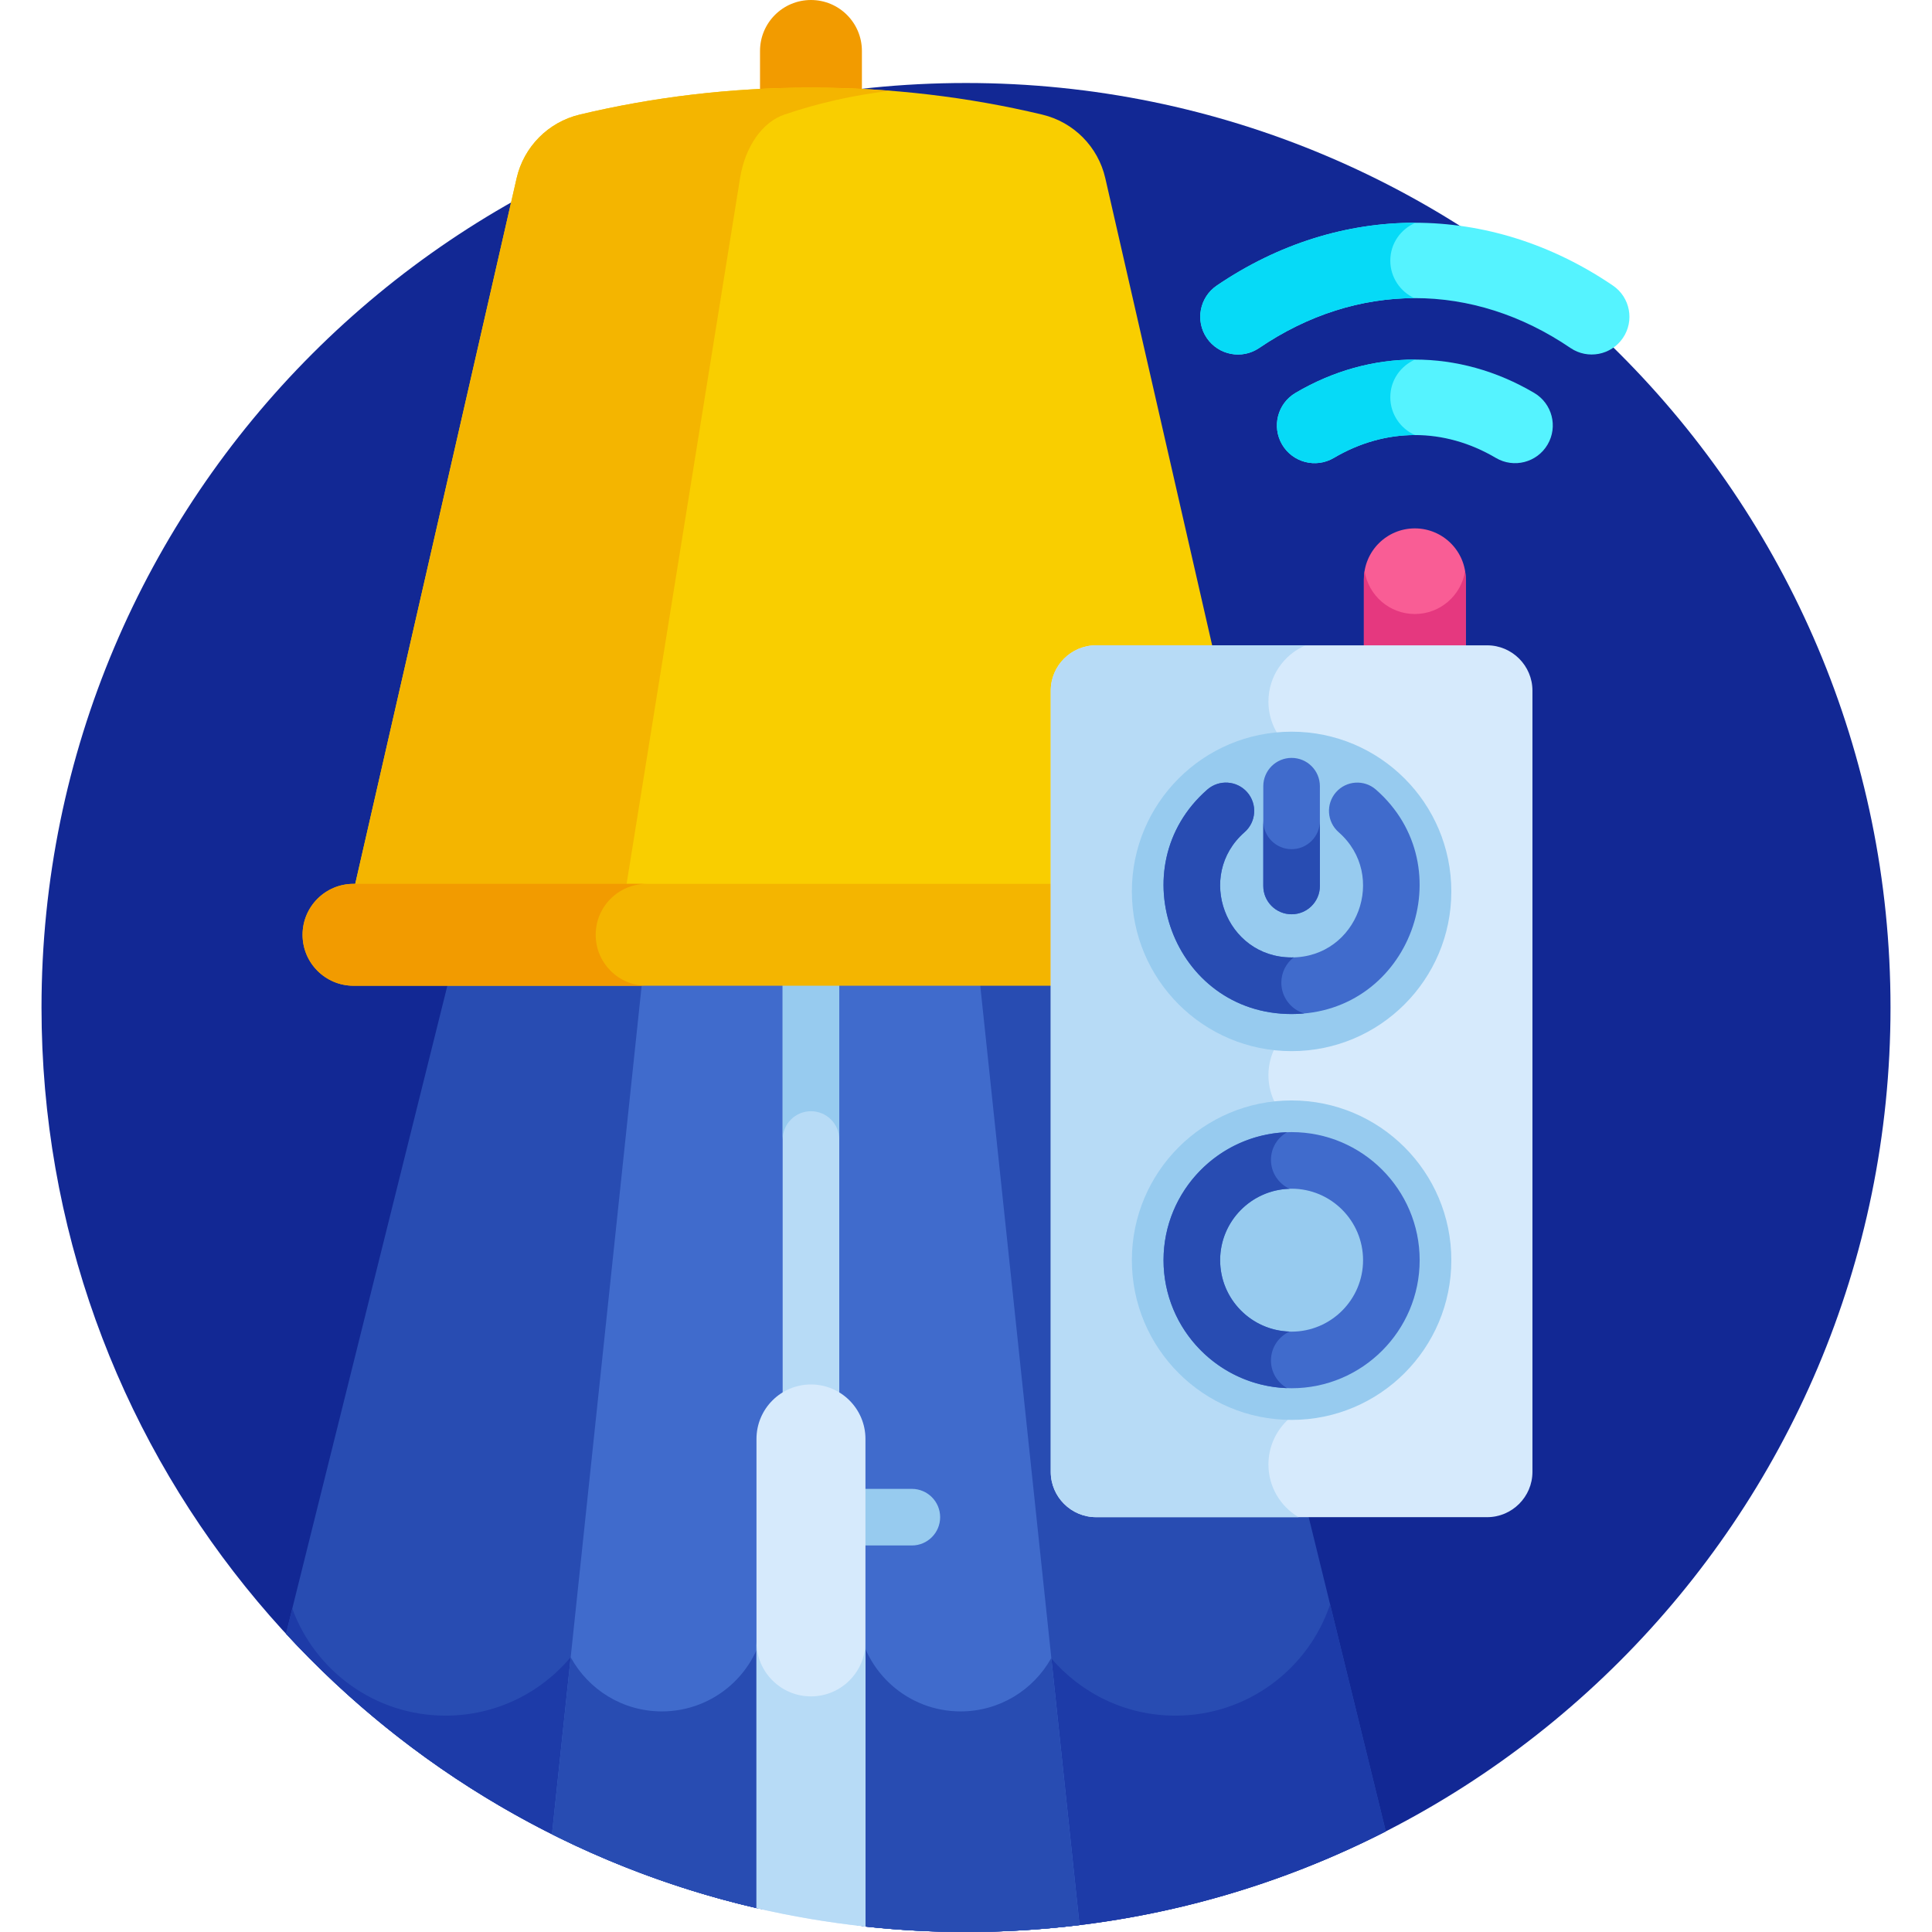<svg height="512pt" viewBox="-11 0 512 512" width="512pt" xmlns="http://www.w3.org/2000/svg"><path d="m245 21.996c-135.309 0-245 109.691-245 245.004 0 116.211 80.914 213.523 189.477 238.68l28.879 4.875c8.754.945 17.641 1.445 26.645 1.445 135.312 0 245.004-109.691 245.004-245 0-135.312-109.691-245.004-245.004-245.004zm0 0" fill="#122894"/><path d="m300.773 259.23h-192.719l-43.262 173.734c32.852 35.648 76.145 61.516 125.027 72.773l28.535 4.816-.008.008c8.754.949 17.645 1.438 26.652 1.438 40.059 0 77.871-9.617 111.258-26.664zm0 0" fill="#284cb2"/><path d="m341.492 425.168c-5.746 17.141-21.922 29.496-41 29.496-13.184 0-24.984-5.91-32.918-15.215-4.703 8.406-13.688 14.09-24.008 14.09-13.938 0-25.445-10.371-27.246-23.812h-24.672c-1.801 13.441-13.309 23.812-27.246 23.812-10.434 0-19.508-5.809-24.168-14.367-7.934 9.469-19.84 15.492-33.156 15.492-18.66 0-34.559-11.816-40.621-28.379l-1.664 6.68c32.852 35.648 76.145 61.516 125.023 72.77l28.539 4.816-.012.012c8.758.949 17.648 1.438 26.656 1.438 40.059 0 77.871-9.617 111.258-26.664zm0 0" fill="#1d3ba8"/><path d="m248.57 259.23h-89.312l-23.977 226.859c17.418 8.742 35.75 15.316 54.602 19.656l28.379 4.789c18.762 2.051 37.824 1.953 56.832-.375zm0 0" fill="#406bcc"/><path d="m267.625 439.504c-.016-.02-.031-.035-.051-.055-4.703 8.406-13.688 14.09-24.008 14.09-13.934 0-25.445-10.367-27.246-23.812h-24.672c-1.801 13.445-13.309 23.812-27.246 23.812-10.43 0-19.5-5.805-24.164-14.355l-4.957 46.906c17.422 8.742 35.75 15.316 54.602 19.656l28.383 4.789c18.758 2.051 37.824 1.953 56.828-.375zm0 0" fill="#284cb2"/><path d="m203.914 25.227c4.535 0 9.035.121 13.5.344v-12.07c0-7.457-6.043-13.5-13.5-13.5-7.453 0-13.5 6.043-13.5 13.5v12.07c4.469-.223 8.969-.344 13.5-.344zm0 0" fill="#f29b00"/><path d="m203.914 387.898c-4.141 0-7.5-3.355-7.5-7.5v-129.832c0-4.141 3.359-7.5 7.5-7.5 4.145 0 7.5 3.359 7.5 7.5v129.832c0 4.145-3.355 7.5-7.5 7.5zm0 0" fill="#b7dbf6"/><path d="m203.914 243.066c-4.141 0-7.5 3.359-7.5 7.5v51.418c0-4.145 3.359-7.5 7.5-7.5 4.145 0 7.5 3.355 7.5 7.5v-51.418c0-4.141-3.355-7.5-7.5-7.5zm0 0" fill="#97cbef"/><path d="m281.918 47.234c-1.906-8.34-8.379-14.875-16.699-16.859-19.477-4.652-40.043-7.148-61.305-7.148-21.262 0-41.824 2.496-61.301 7.148-8.32 1.984-14.797 8.52-16.703 16.859l-43.227 188.996h242.465zm0 0" fill="#f9ce00"/><path d="m196.855 30.371c9.094-3.09 18.527-5.219 28.215-6.309-6.965-.547-14.02-.836-21.156-.836-21.262 0-41.824 2.496-61.301 7.145-8.32 1.988-14.797 8.523-16.703 16.859l-43.227 189h72.051l30.383-188.996c1.34-8.34 5.891-14.875 11.738-16.863zm0 0" fill="#f4b500"/><path d="m325.148 261.23h-242.465c-7.457 0-13.5-6.043-13.5-13.5s6.043-13.5 13.5-13.5h242.465c7.453 0 13.5 6.043 13.5 13.5s-6.047 13.5-13.5 13.5zm0 0" fill="#f4b500"/><path d="m146.863 247.73c0-7.457 6.047-13.5 13.5-13.5h-77.68c-7.457 0-13.5 6.043-13.5 13.5s6.043 13.5 13.5 13.5h77.68c-7.453 0-13.5-6.043-13.5-13.5zm0 0" fill="#f29b00"/><path d="m377.445 173.02v-19.492c0-7.457-6.043-13.5-13.5-13.5-7.453 0-13.5 6.043-13.5 13.5v19.492zm0 0" fill="#f95d95"/><path d="m363.945 162.719c-6.719 0-12.277-4.914-13.309-11.348-.113.703-.191 1.422-.191 2.156v19.492h27v-19.492c0-.734-.074-1.453-.188-2.156-1.031 6.434-6.59 11.348-13.312 11.348zm0 0" fill="#e5387f"/><path d="m383.113 402.066h-103.652c-6.602 0-12-5.398-12-12v-207.047c0-6.602 5.398-12 12-12h103.652c6.602 0 12 5.398 12 12v207.047c0 6.602-5.398 12-12 12zm0 0" fill="#d6eafc"/><path d="m325.148 388.113c0-8.953 7.258-16.215 16.215-16.215v-70.734c-8.957 0-16.215-7.262-16.215-16.219 0-8.953 7.258-16.215 16.215-16.215v-66.582c-8.957 0-16.215-7.258-16.215-16.215 0-6.695 4.059-12.441 9.848-14.918h-55.535c-6.602 0-12 5.398-12 12v207.047c0 6.602 5.398 12 12 12h53.668c-4.773-2.82-7.98-8.004-7.98-13.949zm0 0" fill="#b7dbf6"/><path d="m373.617 236.23c0 23.379-18.953 42.332-42.332 42.332-23.375 0-42.328-18.953-42.328-42.332 0-23.379 18.953-42.328 42.328-42.328 23.379 0 42.332 18.949 42.332 42.328zm0 0" fill="#97cbef"/><path d="m373.617 333.957c0 23.379-18.953 42.332-42.332 42.332-23.375 0-42.328-18.953-42.328-42.332 0-23.379 18.953-42.328 42.328-42.328 23.379 0 42.332 18.949 42.332 42.328zm0 0" fill="#97cbef"/><path d="m331.285 367.898c-18.711 0-33.938-15.227-33.938-33.941 0-18.715 15.227-33.938 33.938-33.938 18.715 0 33.941 15.223 33.941 33.938 0 18.715-15.227 33.941-33.941 33.941zm0-52.879c-10.441 0-18.938 8.496-18.938 18.941 0 10.441 8.496 18.938 18.938 18.938 10.445 0 18.941-8.496 18.941-18.938 0-10.445-8.496-18.941-18.941-18.941zm0 0" fill="#406bcc"/><path d="m331.285 242.289c-4.141 0-7.5-3.355-7.5-7.5v-26.438c0-4.145 3.359-7.5 7.5-7.5 4.145 0 7.5 3.355 7.5 7.5v26.438c0 4.145-3.355 7.5-7.5 7.5zm0 0" fill="#406bcc"/><path d="m331.285 225.039c-4.141 0-7.5-3.355-7.5-7.5v17.25c0 4.145 3.359 7.5 7.5 7.5 4.145 0 7.5-3.355 7.5-7.5v-17.25c0 4.145-3.355 7.5-7.5 7.5zm0 0" fill="#284cb2"/><path d="m331.285 268.73c-31.418 0-45.734-38.992-22.348-59.473 3.117-2.73 7.855-2.418 10.586.699 2.727 3.113 2.414 7.852-.703 10.582-13.09 11.469-5.016 33.191 12.465 33.191 17.512 0 25.543-21.738 12.469-33.191-3.117-2.73-3.43-7.469-.703-10.582 2.73-3.117 7.469-3.43 10.586-.703 23.355 20.461 9.098 59.477-22.352 59.477zm0 0" fill="#406bcc"/><path d="m230.648 409.566h-18.695c-4.141 0-7.5-3.355-7.5-7.5 0-4.145 3.359-7.5 7.5-7.5h18.695c4.141 0 7.5 3.355 7.5 7.5 0 4.145-3.359 7.5-7.5 7.5zm0 0" fill="#97cbef"/><path d="m203.914 366.898c-7.973 0-14.438 6.465-14.438 14.441v124.34c9.426 2.184 19.066 3.812 28.879 4.875v-129.215c0-7.977-6.465-14.441-14.441-14.441zm0 0" fill="#d6eafc"/><path d="m203.914 449.559c-7.973 0-14.438-6.465-14.438-14.438v70.559c9.426 2.184 19.066 3.812 28.879 4.875v-75.434c0 7.973-6.465 14.438-14.441 14.438zm0 0" fill="#b7dbf6"/><path d="m399.117 117.828c2.809-4.758 1.227-10.887-3.527-13.695-19.965-11.785-43.293-11.797-63.277 0-4.758 2.809-6.336 8.938-3.531 13.695 2.809 4.754 8.938 6.336 13.695 3.527 13.676-8.074 29.242-8.09 42.945 0 4.754 2.809 10.887 1.23 13.695-3.527zm0 0" fill="#55f3ff"/><path d="m322.699 92.219c25.895-17.609 56.574-17.629 82.492 0 4.566 3.102 10.789 1.922 13.895-2.648 3.105-4.566 1.922-10.785-2.645-13.891-32.613-22.18-72.316-22.219-104.988.004-4.566 3.102-5.75 9.324-2.645 13.891 3.102 4.559 9.32 5.758 13.891 2.645zm0 0" fill="#55f3ff"/><path d="m357.445 105.285c0-4.602 2.793-8.332 6.566-9.996-10.844-.012-21.691 2.934-31.703 8.844-4.754 2.809-6.332 8.938-3.527 13.695 2.809 4.754 8.938 6.336 13.695 3.527 6.855-4.047 14.184-6.066 21.516-6.059-3.859-1.699-6.547-5.559-6.547-10.012zm0 0" fill="#06daf7"/><path d="m357.445 69.082c0-4.652 2.852-8.414 6.684-10.047-18.141-.039-36.293 5.504-52.676 16.648-4.566 3.102-5.75 9.324-2.645 13.891 3.102 4.559 9.32 5.758 13.891 2.645 12.91-8.777 27.012-13.184 41.113-13.211-3.758-1.742-6.367-5.543-6.367-9.926zm0 0" fill="#06daf7"/><g fill="#284cb2"><path d="m328.566 260.414c0-2.723 1.285-5.145 3.273-6.703-.188.004-.367.02-.555.02-17.48 0-25.555-21.723-12.465-33.191 3.117-2.73 3.43-7.469.703-10.586-2.73-3.113-7.469-3.43-10.586-.699-23.387 20.484-9.07 59.477 22.348 59.477 1.141 0 2.254-.055 3.352-.156-3.512-1.055-6.07-4.305-6.07-8.16zm0 0"/><path d="m325.816 360.543c0-3.41 2.027-6.34 4.938-7.672-10.195-.285-18.406-8.648-18.406-18.91 0-10.266 8.211-18.629 18.406-18.914-2.91-1.332-4.938-4.262-4.938-7.672 0-3.137 1.719-5.871 4.262-7.324-18.152.637-32.73 15.598-32.73 33.91 0 18.309 14.574 33.27 32.73 33.906-2.543-1.453-4.262-4.188-4.262-7.324zm0 0"/></g></svg>